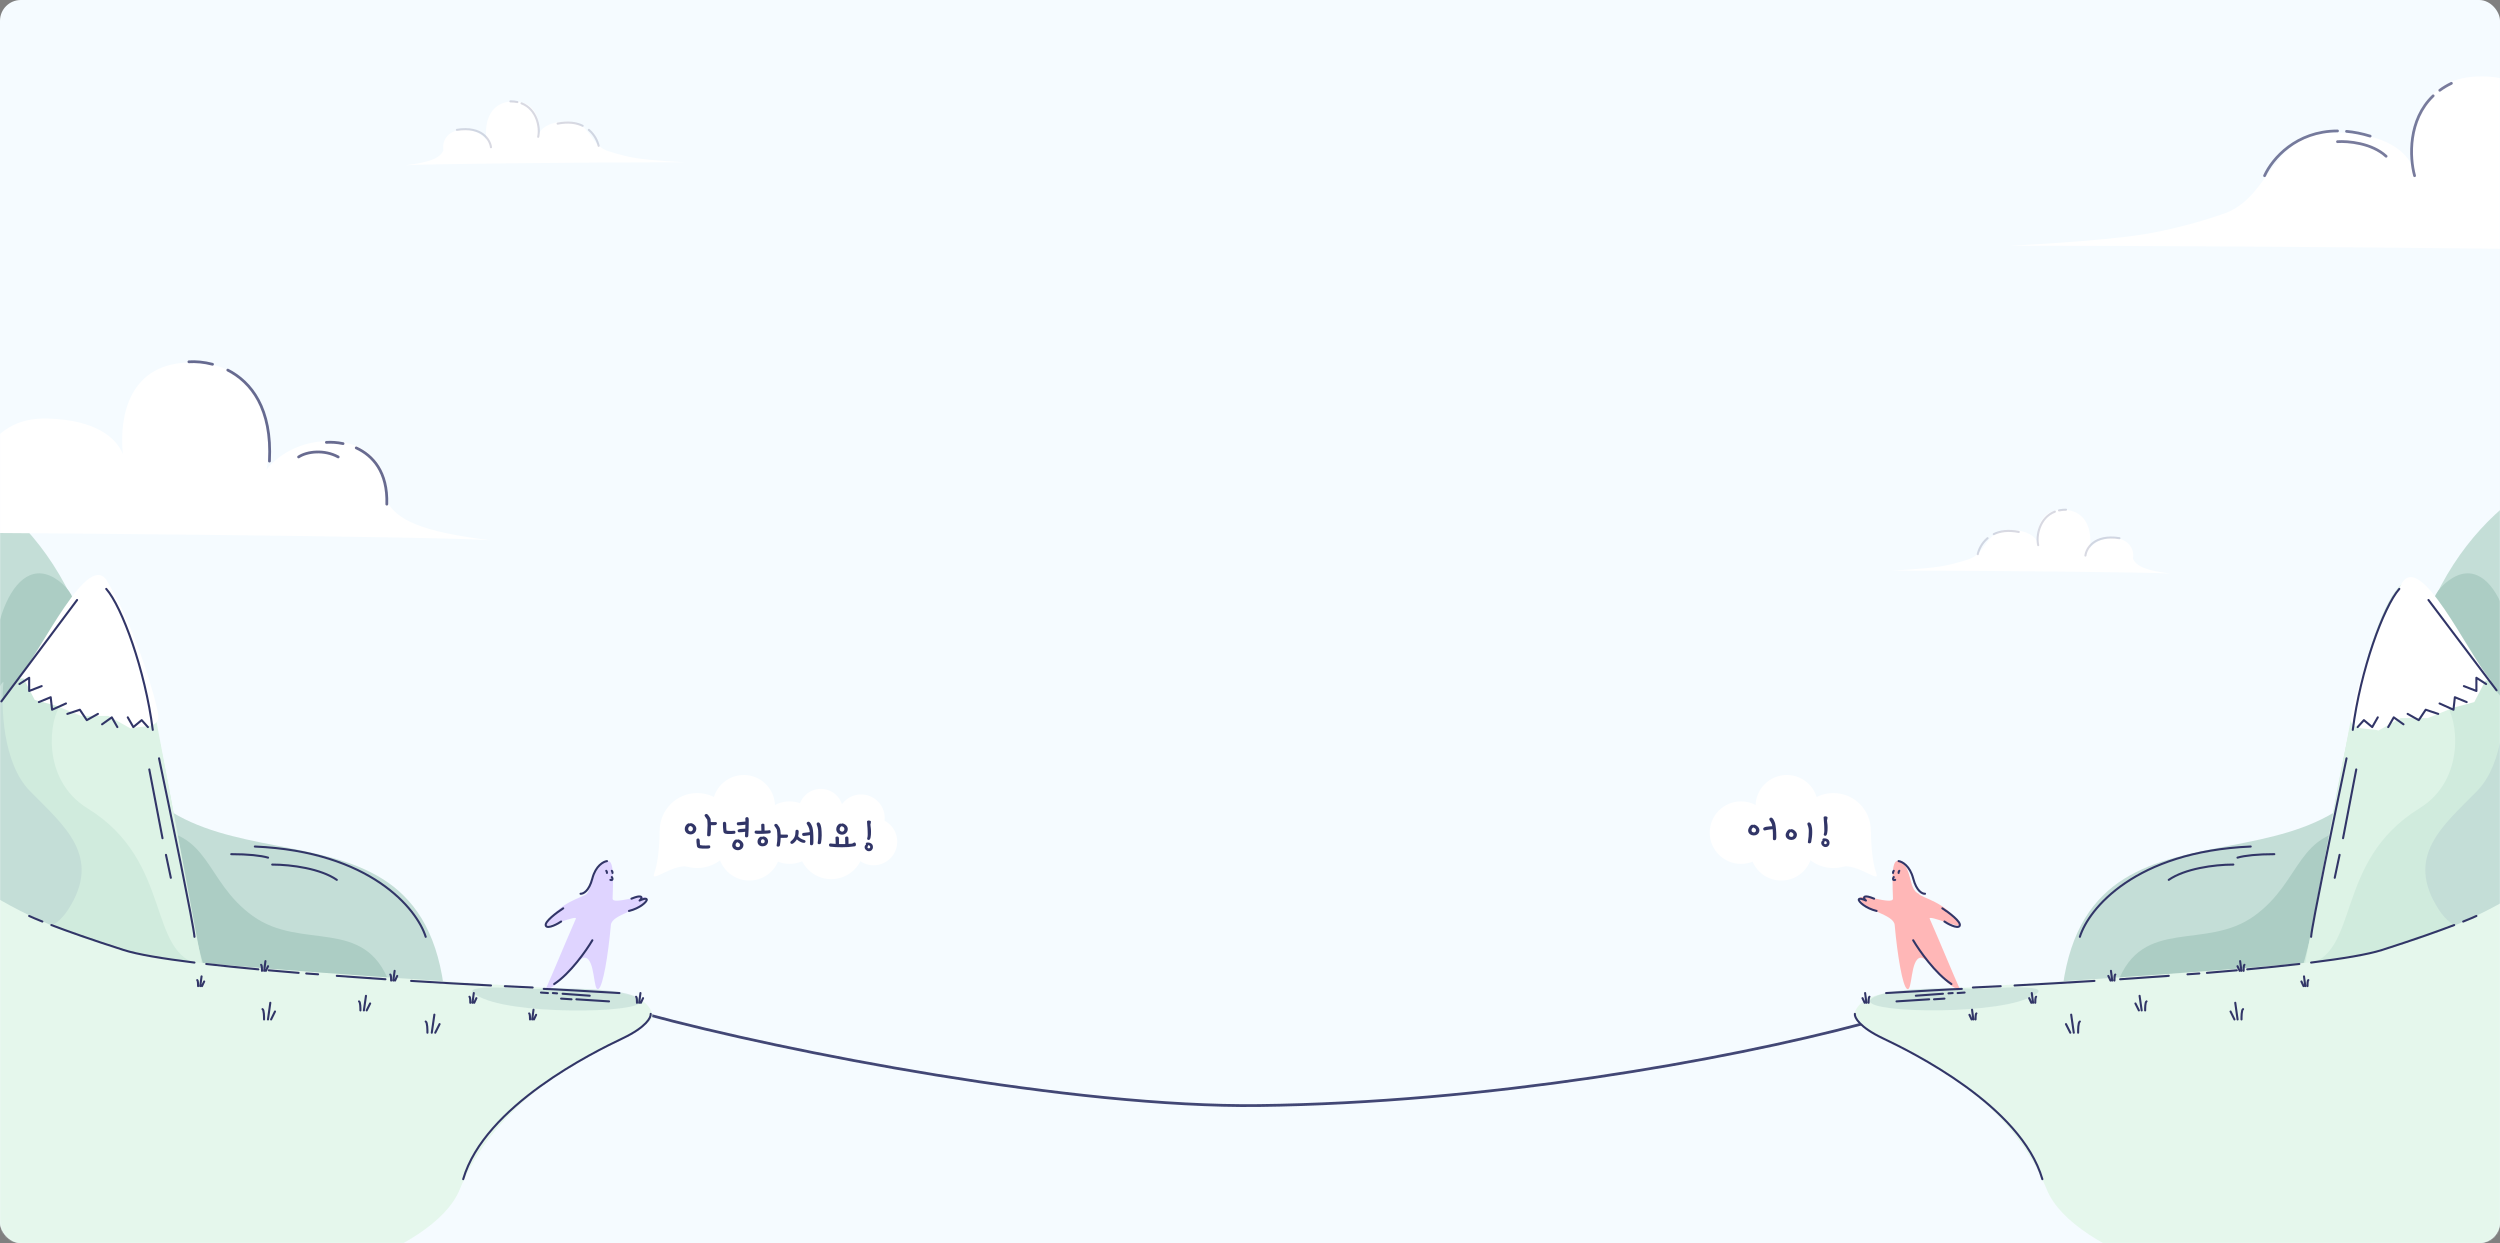 <svg width="1800" height="895" viewBox="0 0 1800 895" fill="none" xmlns="http://www.w3.org/2000/svg">
<rect x="0" y="0" width="1800" height="895" fill="#808080" stroke="none"/>
<rect width="1800" height="895" rx="15" fill="#F5FBFF"/>
<mask id="mask0_168_3" style="mask-type:alpha" maskUnits="userSpaceOnUse" x="0" y="0" width="1800" height="895">
<rect width="1800" height="895" rx="15" fill="white"/>
</mask>
<g mask="url(#mask0_168_3)">
<path d="M71.969 497.5C100.715 673.5 296.969 547 319.469 710L-90.031 702L-70.031 329C-30.865 335.167 52.369 377.5 71.969 497.5Z" fill="#C4DED7"/>
<path d="M1732.71 497.5C1703.97 673.5 1507.71 547 1485.21 710L1894.71 702L1874.71 329C1835.55 335.167 1752.31 377.5 1732.71 497.5Z" fill="#C4DED7"/>
<path d="M280.499 708C293.694 743.555 235.333 719.333 212.499 718.5L124 708L106 659.5L103.999 597C151.999 597 146.806 634.205 182 659.5C217.195 684.795 262.499 659.5 280.499 708Z" fill="#ACCDC4"/>
<path d="M42 418C76.4 443.2 28.833 486.334 19 510H-1.5C-13.5 465.334 7.6 392.8 42 418Z" fill="#ACCDC4"/>
<path d="M1524.5 708C1511.31 743.555 1569.67 719.333 1592.5 718.5L1681 708L1699 659.5L1701 597C1653 597 1658.19 634.205 1623 659.5C1587.81 684.795 1542.5 659.5 1524.5 708Z" fill="#ACCDC4"/>
<path d="M1763 418C1728.6 443.2 1776.17 486.334 1786 510H1806.5C1818.5 465.334 1797.4 392.8 1763 418Z" fill="#ACCDC4"/>
<path d="M134.617 641.441C156.977 778.2 226.835 853.796 258.969 874.5H-65.031L-95.031 632.5L67.877 417.5C90.694 417.5 112.256 504.683 134.617 641.441Z" fill="#D0EBDD"/>
<path d="M63 582C29.117 561.128 35.334 516.5 44.5 506.5L55.5 500L112 516C124.667 583.167 139.5 662.5 145.5 695C105 687.5 125.5 620.5 63 582Z" fill="#DDF3E6"/>
<path d="M21.5 569.5C1.9 549.5 0.667 508.833 2.5 491C-7.499 495 -14.666 595 -17 644.5C-3.333 660.833 29 685.8 49 655C74 616.5 46 594.5 21.5 569.5Z" fill="#C4DED7"/>
<path d="M1670.07 641.441C1647.7 778.2 1577.85 853.796 1545.71 874.5H1869.71L1899.71 632.5L1736.8 417.5C1713.99 417.5 1692.43 504.683 1670.07 641.441Z" fill="#D0EBDD"/>
<path d="M1742 582C1775.88 561.128 1769.67 516.5 1760.5 506.5L1749.5 500L1693 516C1680.33 583.167 1665.5 662.5 1659.5 695C1700 687.5 1679.5 620.5 1742 582Z" fill="#DDF3E6"/>
<path d="M1783.5 569.5C1803.1 549.5 1804.33 508.833 1802.5 491C1812.5 495 1819.67 595 1822 644.5C1808.33 660.833 1776 685.8 1756 655C1731 616.5 1759 594.5 1783.5 569.5Z" fill="#C4DED7"/>
<path d="M1692.5 517C1693.3 507.4 1709 453.5 1728.5 421.5C1741.7 393.5 1777.5 472 1793.5 490H1789.5L1781.5 505.5L1766.5 509.5L1748 517H1728.5L1712.5 526C1706 523.833 1691.7 526.6 1692.5 517Z" fill="white"/>
<path d="M464.5 730C567.167 757.833 773.5 797.565 906 796C1070 794.063 1240.67 763.833 1341.5 737" stroke="#313567" stroke-opacity="0.91" stroke-width="2" stroke-linecap="round"/>
<path d="M136.969 692.5C201.769 698.9 337.302 707.833 396.969 711.5C431.469 713.673 463.469 711.5 469.469 729.5C475.469 747.5 369.469 763 330.969 856.5C292.469 950 -113.531 983 -130.531 969.5C-147.531 956 -98.031 530.5 -69.031 584.5C-40.031 638.5 55.969 684.5 136.969 692.5Z" fill="#E5F7EC"/>
<path d="M460.306 719.119C449.906 711.119 405.306 711.119 384.306 712.119C378.807 712.337 318.306 706.619 348.306 719.119C378.306 731.619 473.306 729.119 460.306 719.119Z" fill="#C4DED7" fill-opacity="0.65"/>
<path d="M1667.71 692.5C1602.91 698.9 1467.38 707.833 1407.71 711.5C1373.21 713.673 1341.21 711.5 1335.21 729.5C1329.21 747.5 1435.21 763 1473.71 856.5C1512.21 950 1918.21 983 1935.21 969.5C1952.21 956 1902.71 530.5 1873.71 584.5C1844.71 638.5 1748.71 684.5 1667.71 692.5Z" fill="#E5F7EC"/>
<path d="M421 689.5C428.804 690.057 426.897 714.617 430.968 712C434.154 709.952 437.864 688.02 439.83 666C440.545 658 462 656 465 647C465 642.5 441.057 652 441.057 647C441.724 628.637 441.893 616.739 435.5 620.5C427 625.5 425.5 640.5 422.5 643.5C419.5 646.5 402.5 649 392.969 666C391.575 669.09 416.028 658.275 414.616 661.5C406.019 681.137 397.428 702.222 392.968 712C401.127 713.255 415.386 689.099 421 689.5Z" fill="#DFD4FF"/>
<path d="M1383 689.5C1375.2 690.057 1377.1 714.617 1373.03 712C1369.85 709.952 1366.14 688.02 1364.17 666C1363.46 658 1342 656 1339 647C1339 642.5 1362.94 652 1362.94 647C1362.28 628.637 1362.11 616.739 1368.5 620.5C1377 625.5 1374 640.5 1381.5 643.5C1382.92 646.512 1401.5 649 1411.03 666C1412.43 669.09 1387.97 658.275 1389.38 661.5C1397.98 681.137 1406.57 702.222 1411.03 712C1402.87 713.255 1388.61 689.099 1383 689.5Z" fill="#FFB7B7"/>
<path d="M1543.54 168.682C1575.58 163.476 1603.28 153.063 1603.28 153.063C1636.18 139.613 1635.58 93.969 1683.37 95.357C1718.35 96.373 1732.74 109.382 1737.43 120.878C1734.74 93.537 1741.94 54.403 1787.71 55.007C1840.35 55.701 1845.14 106.783 1840.95 132.237C1846.44 124.427 1864.25 109.415 1891.61 111.845C1918.97 114.274 1930.14 135.129 1926.67 153.063C1933.6 168.682 1953.08 176.926 2002 183C1976.02 180.448 1647.44 176.926 1447 176.926C1447 176.926 1511.5 173.889 1543.54 168.682Z" fill="white"/>
<path d="M-105.459 374.682C-73.424 369.476 -45.717 359.063 -45.717 359.063C-12.815 345.613 -13.421 299.969 34.373 301.357C69.353 302.373 83.741 315.382 88.432 326.878C85.741 299.537 92.945 260.403 138.706 261.007C191.349 261.701 196.14 312.783 191.955 338.237C197.438 330.427 215.246 315.415 242.606 317.845C269.966 320.274 281.136 341.129 277.672 359.063C284.599 374.682 304.08 382.926 353 389C327.025 386.448 -1.559 382.926 -202 382.926C-202 382.926 -137.495 379.889 -105.459 374.682Z" fill="white"/>
</g>
<circle cx="502" cy="598" r="27" fill="white"/>
<circle cx="535.5" cy="580.5" r="22.5" fill="white"/>
<circle cx="539.5" cy="611.5" r="22.5" fill="white"/>
<circle cx="568.5" cy="599.5" r="22.5" fill="white"/>
<circle cx="591" cy="584" r="16" fill="white"/>
<circle cx="598.5" cy="609.5" r="23.5" fill="white"/>
<circle cx="620" cy="589" r="17" fill="white"/>
<circle cx="629" cy="606" r="17" fill="white"/>
<path d="M471.001 629C474.501 619.5 474.833 603.667 475 598.5C484.667 605.167 504.1 625.6 496.5 624C484.5 621.474 468.3 636.329 471.001 629Z" fill="white"/>
<circle cx="27" cy="27" r="27" transform="matrix(-1 0 0 1 1347 571)" fill="white"/>
<circle cx="22.5" cy="22.5" r="22.5" transform="matrix(-1 0 0 1 1309 558)" fill="white"/>
<circle cx="22.5" cy="22.5" r="22.5" transform="matrix(-1 0 0 1 1305 589)" fill="white"/>
<circle cx="22.5" cy="22.5" r="22.5" transform="matrix(-1 0 0 1 1276 577)" fill="white"/>
<path d="M1351 629C1347.5 619.5 1347.17 603.667 1347 598.5C1337.33 605.167 1317.9 625.6 1325.5 624C1337.5 621.474 1353.7 636.329 1351 629Z" fill="white"/>
<path d="M1347.5 719C1357.9 711 1402.5 711 1423.5 712C1429 712.218 1489.5 706.5 1459.5 719C1429.5 731.5 1334.5 729 1347.5 719Z" fill="#C4DED7" fill-opacity="0.65"/>
<path d="M1363.5 631.5C1363.33 631.667 1363 632.2 1363 633C1363 633.8 1364 633.667 1364.5 633.5M1367.5 627C1367 627.5 1367 628.1 1367 628.5M1363.5 627C1363 627.5 1363 628.1 1363 628.5" stroke="#313567" stroke-width="1.5" stroke-linecap="round" stroke-linejoin="round"/>
<path d="M1478.17 374.168C1480.5 373.184 1482.9 372.471 1485.45 372.471" stroke="#AFAFAF" stroke-width="1.5" stroke-linecap="round" stroke-linejoin="round"/>
<path d="M1497.5 674.5C1503.83 654.333 1537.3 613.1 1620.5 609.5M1727.5 424C1716.17 436.833 1699.5 482.5 1694 525.5M1748.5 432L1797.5 497M1420.5 711C1426.67 710.722 1433.37 710.405 1440.5 710.05M1783 659.5C1781.24 660.334 1778.09 661.689 1773.5 663.514M1335.5 730C1335.17 732.5 1338.7 739.5 1355.5 747.5C1376.5 757.5 1455 796 1470.5 849M1358 715C1374.67 714 1408.9 712 1412.5 712M1379.41 716.913L1398.91 715.5M1414.5 714.638L1409.5 715M1365.5 721L1389 719.5M1392.5 719.5L1400 719M1561.5 633.5C1573 625.5 1594 622.5 1608 622.5M1689.5 546C1681.17 585.667 1664.4 666.9 1664 674.5M1767 666.041C1755.52 670.413 1738.32 676.538 1715 684C1705.06 687.18 1686.91 690.22 1664 693.05M1561.5 702.608C1549.83 703.475 1538.09 704.294 1526.5 705.062M1575 701.5C1578.68 701.216 1579.85 701.203 1583.5 700.91M1450.5 709.543C1467.99 708.637 1487.57 707.532 1508 706.253M1655.5 694.066C1643.89 695.409 1631.26 696.701 1618 697.934M1589 700.463C1596.28 699.866 1603.47 699.251 1610.5 698.619M1405.92 715L1402.92 715.217" stroke="#313567" stroke-width="1.5" stroke-linecap="round" stroke-linejoin="round"/>
<path d="M1719.5 523.5L1723.5 516.5L1730.5 521.5M1755.5 514L1746.5 511L1741.5 518.5L1733.5 514M1776 505.5L1767.5 502L1766.5 511L1756.5 506.5M1790 492.5L1783 488V497.5L1774 494M1697.5 523.5L1702 518.5L1708 523.5L1712 516.5" stroke="#313567" stroke-width="1.5" stroke-linecap="round" stroke-linejoin="round"/>
<path d="M1696.5 554L1687 603.5M1684.5 615.5L1681 632M1611 617.5C1616.17 616 1625.5 615 1637.5 615" stroke="#313567" stroke-width="1.5" stroke-linecap="round" stroke-linejoin="round"/>
<path d="M1540 727.5L1537.5 722.5M1542 727.5L1540.5 717M1544.5 727.5C1544.5 726 1544.5 721.5 1545.5 721" stroke="#313567" stroke-width="1.5" stroke-linecap="round" stroke-linejoin="round"/>
<path d="M1490.62 743.548L1487.5 737.357M1493.12 743.548L1491.25 730.548M1496.25 743.548C1496.25 741.69 1496.25 736.119 1497.5 735.5" stroke="#313567" stroke-width="1.5" stroke-linecap="round" stroke-linejoin="round"/>
<path d="M1608.81 734L1606 728.286M1611.06 734L1609.38 722M1613.88 734C1613.88 732.286 1613.88 727.143 1615 726.571" stroke="#313567" stroke-width="1.5" stroke-linecap="round" stroke-linejoin="round"/>
<path d="M1419.56 734L1418 730.667M1420.81 734L1419.88 727M1422.38 734C1422.38 733 1422.38 730 1423 729.667" stroke="#313567" stroke-width="1.5" stroke-linecap="round" stroke-linejoin="round"/>
<path d="M1342.56 722L1341 718.667M1343.81 722L1342.88 715M1345.38 722C1345.38 721 1345.38 718 1346 717.667" stroke="#313567" stroke-width="1.5" stroke-linecap="round" stroke-linejoin="round"/>
<path d="M1658.56 710L1657 706.667M1659.81 710L1658.88 703M1661.38 710C1661.38 709 1661.38 706 1662 705.667" stroke="#313567" stroke-width="1.5" stroke-linecap="round" stroke-linejoin="round"/>
<path d="M1612.56 699L1611 695.667M1613.81 699L1612.88 692M1615.38 699C1615.38 698 1615.38 695 1616 694.667" stroke="#313567" stroke-width="1.5" stroke-linecap="round" stroke-linejoin="round"/>
<path d="M1519.56 706L1518 702.667M1520.81 706L1519.88 699M1522.38 706C1522.38 705 1522.38 702 1523 701.667" stroke="#313567" stroke-width="1.5" stroke-linecap="round" stroke-linejoin="round"/>
<path d="M1462.56 722L1461 718.667M1463.81 722L1462.88 715M1465.38 722C1465.38 721 1465.38 718 1466 717.667" stroke="#313567" stroke-width="1.5" stroke-linecap="round" stroke-linejoin="round"/>
<path d="M1367 620C1369.5 620.333 1375.1 623.3 1377.5 632.5C1379.9 641.7 1384.17 643.667 1386 643.5M1398.5 654C1403.17 657 1412.2 663.7 1411 666.5C1409.8 669.3 1401.5 664.667 1400 663.5M1377.5 677C1381.83 684.333 1393.4 700.9 1405 708.5" stroke="#313567" stroke-width="1.5" stroke-linecap="round" stroke-linejoin="round"/>
<path d="M1349.35 647.041C1345.5 645.5 1344.19 645.329 1343 645.5C1341.5 645.716 1342.16 647.401 1343.48 648.389C1341.86 647.613 1338.55 646.372 1338.32 647.616C1338.04 649.172 1343.28 653.976 1351.13 655.878" stroke="#313567" stroke-width="1.5" stroke-linecap="round" stroke-linejoin="round"/>
<path d="M114 515.475C113.2 505.875 97.499 451.975 78 419.975C64.8 391.975 29 470.475 13 488.475H17L25 503.975L40 507.975L58.5 515.475H78L94 524.475C100.5 522.309 114.8 525.075 114 515.475Z" fill="white"/>
<path d="M496.781 592.938C496.969 592.75 497.188 592.656 497.438 592.656C497.979 592.719 498.479 592.885 498.938 593.156C499.417 593.406 499.833 593.719 500.188 594.094C500.542 594.448 500.823 594.854 501.031 595.312C501.24 595.75 501.344 596.188 501.344 596.625C501.344 597.292 501.219 597.885 500.969 598.406C500.719 598.927 500.396 599.365 500 599.719C499.604 600.073 499.156 600.344 498.656 600.531C498.156 600.698 497.667 600.781 497.188 600.781C496.667 600.781 496.156 600.688 495.656 600.5C495.156 600.312 494.708 600.052 494.312 599.719C493.938 599.365 493.625 598.948 493.375 598.469C493.146 597.99 493.031 597.458 493.031 596.875C493.031 596.521 493.073 596.146 493.156 595.75C493.26 595.354 493.417 594.969 493.625 594.594C493.833 594.219 494.094 593.885 494.406 593.594C494.74 593.281 495.125 593.031 495.562 592.844C495.667 592.802 495.812 592.781 496 592.781C496.25 592.781 496.51 592.833 496.781 592.938ZM496.844 594.656C496.385 594.969 496.042 595.292 495.812 595.625C495.604 595.958 495.5 596.406 495.5 596.969C495.5 597.385 495.667 597.76 496 598.094C496.333 598.427 496.812 598.594 497.438 598.594C497.583 598.594 497.74 598.552 497.906 598.469C498.073 598.365 498.229 598.24 498.375 598.094C498.521 597.927 498.646 597.75 498.75 597.562C498.854 597.354 498.906 597.135 498.906 596.906C498.906 596.24 498.729 595.74 498.375 595.406C498.021 595.073 497.51 594.823 496.844 594.656ZM507.5 587.719C507.354 587.552 507.281 587.354 507.281 587.125C507.281 586.812 507.427 586.552 507.719 586.344C508.031 586.135 508.333 586.031 508.625 586.031C508.896 586.031 509.177 586.167 509.469 586.438C509.781 586.708 510.073 587.042 510.344 587.438C510.615 587.812 510.865 588.208 511.094 588.625C511.323 589.042 511.5 589.385 511.625 589.656C511.646 590.031 511.667 590.406 511.688 590.781C511.729 591.156 511.76 591.521 511.781 591.875C512.385 591.896 513 591.906 513.625 591.906C514.25 591.906 514.875 591.906 515.5 591.906C515.75 591.948 515.927 592.052 516.031 592.219C516.135 592.365 516.188 592.531 516.188 592.719C516.188 593.115 516.083 593.417 515.875 593.625C515.688 593.812 515.438 593.948 515.125 594.031C514.833 594.094 514.521 594.125 514.188 594.125C513.875 594.125 513.594 594.125 513.344 594.125C513.094 594.125 512.844 594.135 512.594 594.156C512.365 594.156 512.125 594.156 511.875 594.156V595.688C511.875 596.688 511.854 597.635 511.812 598.531C511.792 599.427 511.729 600.281 511.625 601.094C511.562 601.49 511.396 601.771 511.125 601.938C510.854 602.083 510.562 602.156 510.25 602.156C509.958 602.156 509.698 602.083 509.469 601.938C509.24 601.792 509.125 601.573 509.125 601.281C509.125 600.198 509.177 599.073 509.281 597.906C509.385 596.74 509.438 595.521 509.438 594.25C509.438 593.521 509.417 592.823 509.375 592.156C509.333 591.469 509.271 590.802 509.188 590.156C508.958 589.76 508.688 589.375 508.375 589C508.062 588.604 507.771 588.177 507.5 587.719ZM501.438 604.719C501.438 604.365 501.562 604.104 501.812 603.938C502.062 603.771 502.333 603.688 502.625 603.688C503 603.688 503.271 603.812 503.438 604.062C503.604 604.312 503.719 604.604 503.781 604.938C503.844 605.271 503.865 605.604 503.844 605.938C503.844 606.271 503.844 606.521 503.844 606.688C503.865 607.167 503.938 607.76 504.062 608.469C504.542 608.573 505.177 608.656 505.969 608.719C506.76 608.76 507.542 608.781 508.312 608.781C508.729 608.781 509.115 608.76 509.469 608.719C509.844 608.677 510.198 608.656 510.531 608.656C510.823 608.656 511.042 608.771 511.188 609C511.333 609.229 511.406 609.49 511.406 609.781C511.406 610.156 511.281 610.427 511.031 610.594C510.781 610.76 510.469 610.875 510.094 610.938C509.74 611 509.344 611.021 508.906 611C508.49 611 508.104 611 507.75 611C506.938 611 506.177 610.99 505.469 610.969C504.76 610.969 504.135 610.906 503.594 610.781C503.073 610.677 502.646 610.479 502.312 610.188C501.979 609.896 501.792 609.469 501.75 608.906C501.708 608.49 501.667 608.125 501.625 607.812C501.583 607.479 501.542 607.167 501.5 606.875C501.479 606.562 501.458 606.24 501.438 605.906C501.438 605.573 501.438 605.177 501.438 604.719ZM520.5 592.719C520.5 592.365 520.625 592.104 520.875 591.938C521.125 591.771 521.396 591.688 521.688 591.688C522.062 591.688 522.333 591.812 522.5 592.062C522.688 592.312 522.802 592.625 522.844 593C522.906 593.375 522.927 593.792 522.906 594.25C522.885 594.688 522.885 595.094 522.906 595.469C522.927 595.927 522.948 596.375 522.969 596.812C523.01 597.25 523.062 597.656 523.125 598.031C523.542 598.115 524.031 598.177 524.594 598.219C525.156 598.26 525.74 598.281 526.344 598.281C526.74 598.281 527.135 598.26 527.531 598.219C527.927 598.177 528.312 598.156 528.688 598.156C528.979 598.156 529.188 598.271 529.312 598.5C529.458 598.708 529.531 598.958 529.531 599.25C529.531 599.479 529.479 599.698 529.375 599.906C529.271 600.094 529.104 600.219 528.875 600.281C528.25 600.365 527.635 600.427 527.031 600.469C526.448 600.49 525.875 600.5 525.312 600.5C524.75 600.5 524.198 600.49 523.656 600.469C523.135 600.448 522.667 600.375 522.25 600.25C521.854 600.125 521.521 599.927 521.25 599.656C521 599.365 520.854 598.969 520.812 598.469C520.729 597.594 520.646 596.646 520.562 595.625C520.5 594.583 520.479 593.615 520.5 592.719ZM536.625 589.531V589.375C536.625 589.062 536.75 588.812 537 588.625C537.25 588.417 537.531 588.312 537.844 588.312C538.24 588.312 538.531 588.438 538.719 588.688C538.906 588.917 539.021 589.208 539.062 589.562C539.125 589.917 539.146 590.312 539.125 590.75C539.104 591.167 539.094 591.562 539.094 591.938C539.094 593.792 539.062 595.594 539 597.344C538.938 599.073 538.854 600.573 538.75 601.844C538.708 602.24 538.552 602.521 538.281 602.688C538.031 602.833 537.76 602.906 537.469 602.906C537.156 602.906 536.896 602.823 536.688 602.656C536.479 602.469 536.375 602.219 536.375 601.906C536.375 601.51 536.396 601.052 536.438 600.531C536.5 600.01 536.531 599.458 536.531 598.875C536.177 598.917 535.781 598.969 535.344 599.031C534.927 599.073 534.51 599.115 534.094 599.156C533.698 599.177 533.323 599.198 532.969 599.219C532.615 599.24 532.312 599.25 532.062 599.25C531.75 599.25 531.51 599.115 531.344 598.844C531.177 598.573 531.094 598.292 531.094 598C531.094 597.646 531.292 597.385 531.688 597.219C532.104 597.031 532.594 596.906 533.156 596.844C533.74 596.76 534.344 596.719 534.969 596.719C535.615 596.698 536.167 596.656 536.625 596.594C536.625 596.177 536.625 595.729 536.625 595.25C536.646 594.771 536.677 594.292 536.719 593.812C536.344 593.854 535.906 593.906 535.406 593.969C534.927 594.01 534.438 594.052 533.938 594.094C533.438 594.135 532.958 594.177 532.5 594.219C532.062 594.24 531.708 594.25 531.438 594.25C531.125 594.25 530.885 594.115 530.719 593.844C530.552 593.573 530.469 593.292 530.469 593C530.469 592.771 530.531 592.562 530.656 592.375C530.802 592.188 531.021 592.073 531.312 592.031C532.062 591.927 532.917 591.833 533.875 591.75C534.833 591.646 535.781 591.562 536.719 591.5C536.698 591.125 536.677 590.781 536.656 590.469C536.635 590.135 536.625 589.823 536.625 589.531ZM530.844 604.594C531.01 604.427 531.229 604.344 531.5 604.344C531.958 604.406 532.406 604.573 532.844 604.844C533.302 605.094 533.708 605.406 534.062 605.781C534.417 606.135 534.708 606.531 534.938 606.969C535.167 607.385 535.281 607.812 535.281 608.25C535.281 608.917 535.156 609.5 534.906 610C534.677 610.479 534.365 610.875 533.969 611.188C533.573 611.521 533.135 611.76 532.656 611.906C532.177 612.073 531.708 612.156 531.25 612.156C530.792 612.156 530.312 612.073 529.812 611.906C529.333 611.76 528.896 611.542 528.5 611.25C528.104 610.958 527.781 610.583 527.531 610.125C527.281 609.688 527.156 609.177 527.156 608.594C527.156 608.219 527.24 607.792 527.406 607.312C527.594 606.812 527.823 606.354 528.094 605.938C528.385 605.5 528.708 605.135 529.062 604.844C529.417 604.552 529.781 604.406 530.156 604.406C530.385 604.406 530.615 604.469 530.844 604.594ZM530.844 606.375C530.406 606.688 530.094 606.99 529.906 607.281C529.719 607.552 529.625 607.969 529.625 608.531C529.625 608.948 529.781 609.292 530.094 609.562C530.406 609.833 530.875 609.969 531.5 609.969C531.792 609.969 532.083 609.833 532.375 609.562C532.667 609.292 532.812 608.917 532.812 608.438C532.812 608.104 532.76 607.844 532.656 607.656C532.573 607.448 532.438 607.281 532.25 607.156C532.083 607.01 531.875 606.885 531.625 606.781C531.396 606.677 531.135 606.542 530.844 606.375ZM548.062 593.844C548.062 593.615 548.188 593.427 548.438 593.281C548.708 593.115 548.99 593.031 549.281 593.031C549.531 593.031 549.76 593.083 549.969 593.188C550.177 593.271 550.312 593.427 550.375 593.656C550.438 594.281 550.469 594.979 550.469 595.75C550.49 596.5 550.5 597.25 550.5 598C551.146 598 551.781 597.979 552.406 597.938C553.031 597.875 553.625 597.802 554.188 597.719C554.417 597.719 554.594 597.854 554.719 598.125C554.865 598.396 554.938 598.677 554.938 598.969C554.938 599.198 554.875 599.417 554.75 599.625C554.625 599.812 554.417 599.927 554.125 599.969C553.729 600.031 553.24 600.094 552.656 600.156C552.073 600.198 551.438 600.24 550.75 600.281C550.083 600.323 549.396 600.354 548.688 600.375C547.979 600.396 547.312 600.406 546.688 600.406C546.021 600.406 545.469 600.396 545.031 600.375C544.615 600.333 544.271 600.271 544 600.188C543.75 600.083 543.573 599.958 543.469 599.812C543.365 599.646 543.312 599.427 543.312 599.156C543.312 598.844 543.396 598.583 543.562 598.375C543.75 598.146 543.979 598.031 544.25 598.031C544.583 598.031 544.938 598.042 545.312 598.062C545.688 598.083 546.083 598.094 546.5 598.094H548.188C548.188 597.344 548.167 596.573 548.125 595.781C548.083 594.99 548.062 594.344 548.062 593.844ZM548.719 602.625C548.948 602.354 549.229 602.219 549.562 602.219C550 602.219 550.427 602.323 550.844 602.531C551.26 602.719 551.625 602.969 551.938 603.281C552.271 603.594 552.531 603.958 552.719 604.375C552.906 604.792 553 605.219 553 605.656C553 606.385 552.854 606.99 552.562 607.469C552.292 607.948 551.948 608.333 551.531 608.625C551.115 608.896 550.677 609.083 550.219 609.188C549.76 609.292 549.354 609.344 549 609.344C548.542 609.344 548.094 609.271 547.656 609.125C547.219 608.979 546.833 608.76 546.5 608.469C546.167 608.177 545.896 607.823 545.688 607.406C545.5 606.969 545.406 606.458 545.406 605.875C545.406 605.188 545.604 604.521 546 603.875C546.396 603.229 546.958 602.74 547.688 602.406C547.729 602.385 547.771 602.375 547.812 602.375C547.854 602.354 547.906 602.344 547.969 602.344C548.073 602.344 548.188 602.375 548.312 602.438C548.438 602.479 548.573 602.542 548.719 602.625ZM548.969 604.188C548.76 604.312 548.583 604.427 548.438 604.531C548.312 604.635 548.208 604.75 548.125 604.875C548.042 604.979 547.979 605.115 547.938 605.281C547.896 605.427 547.875 605.635 547.875 605.906C547.875 606.281 547.969 606.594 548.156 606.844C548.365 607.073 548.677 607.188 549.094 607.188C549.198 607.188 549.333 607.177 549.5 607.156C549.667 607.115 549.833 607.052 550 606.969C550.167 606.865 550.302 606.719 550.406 606.531C550.531 606.344 550.594 606.104 550.594 605.812C550.594 605.479 550.542 605.219 550.438 605.031C550.333 604.823 550.198 604.667 550.031 604.562C549.885 604.458 549.708 604.385 549.5 604.344C549.312 604.281 549.135 604.229 548.969 604.188ZM557.688 594.781C557.521 594.573 557.438 594.385 557.438 594.219C557.438 593.948 557.562 593.708 557.812 593.5C558.083 593.271 558.385 593.156 558.719 593.156C559.094 593.156 559.417 593.302 559.688 593.594L560.812 595.156C561.125 595.594 561.365 596.052 561.531 596.531C561.698 596.99 561.812 597.469 561.875 597.969C561.938 598.448 561.979 598.938 562 599.438C562.021 599.917 562.052 600.396 562.094 600.875C562.865 600.896 563.667 600.906 564.5 600.906C565.333 600.906 566.062 600.906 566.688 600.906C566.938 600.948 567.115 601.052 567.219 601.219C567.344 601.385 567.406 601.573 567.406 601.781C567.406 602.135 567.292 602.469 567.062 602.781C566.833 603.073 566.542 603.219 566.188 603.219C565.521 603.219 564.833 603.229 564.125 603.25C563.438 603.271 562.76 603.281 562.094 603.281C562.073 604.219 562.01 605.125 561.906 606C561.823 606.875 561.708 607.719 561.562 608.531C561.5 608.927 561.323 609.208 561.031 609.375C560.76 609.521 560.479 609.594 560.188 609.594C559.896 609.594 559.646 609.531 559.438 609.406C559.25 609.26 559.156 609.052 559.156 608.781C559.156 608.698 559.167 608.635 559.188 608.594C559.375 607.656 559.51 606.656 559.594 605.594C559.677 604.51 559.719 603.458 559.719 602.438C559.719 601.375 559.677 600.396 559.594 599.5C559.531 598.604 559.438 597.844 559.312 597.219C559.125 596.844 558.885 596.458 558.594 596.062C558.323 595.646 558.021 595.219 557.688 594.781ZM574.656 602.156C575.219 602.802 575.875 603.344 576.625 603.781C577.396 604.219 578.292 604.594 579.312 604.906C579.562 604.99 579.74 605.125 579.844 605.312C579.948 605.479 580 605.646 580 605.812C580 606.062 579.896 606.302 579.688 606.531C579.479 606.76 579.229 606.875 578.938 606.875C578.479 606.875 578.01 606.802 577.531 606.656C577.052 606.49 576.583 606.292 576.125 606.062C575.667 605.812 575.229 605.542 574.812 605.25C574.417 604.938 574.062 604.635 573.75 604.344C573.604 604.594 573.396 604.906 573.125 605.281C572.854 605.635 572.552 605.99 572.219 606.344C571.885 606.677 571.531 606.969 571.156 607.219C570.802 607.469 570.458 607.594 570.125 607.594C569.812 607.594 569.552 607.49 569.344 607.281C569.135 607.073 569.031 606.823 569.031 606.531C569.031 606.198 569.167 605.927 569.438 605.719C570.125 605.156 570.677 604.615 571.094 604.094C571.531 603.573 571.865 603.042 572.094 602.5C572.344 601.938 572.51 601.333 572.594 600.688C572.698 600.042 572.75 599.302 572.75 598.469C572.75 598.094 572.865 597.823 573.094 597.656C573.323 597.49 573.583 597.406 573.875 597.406C574.167 597.406 574.438 597.521 574.688 597.75C574.938 597.958 575.062 598.24 575.062 598.594C575.062 599.135 575.031 599.708 574.969 600.312C574.927 600.917 574.823 601.531 574.656 602.156ZM581 593.406C580.854 593.24 580.781 593.042 580.781 592.812C580.781 592.521 580.906 592.25 581.156 592C581.406 591.75 581.708 591.625 582.062 591.625C582.375 591.625 582.677 591.76 582.969 592.031C583.26 592.281 583.531 592.615 583.781 593.031C584.031 593.427 584.25 593.865 584.438 594.344C584.646 594.802 584.812 595.24 584.938 595.656C585.083 596.135 585.198 596.719 585.281 597.406C585.385 598.073 585.458 598.792 585.5 599.562C585.562 600.312 585.604 601.094 585.625 601.906C585.646 602.719 585.656 603.5 585.656 604.25C585.656 604.792 585.656 605.323 585.656 605.844C585.677 606.344 585.656 606.802 585.594 607.219C585.531 607.635 585.396 607.969 585.188 608.219C585 608.469 584.708 608.594 584.312 608.594C584 608.594 583.729 608.521 583.5 608.375C583.292 608.208 583.188 607.969 583.188 607.656C583.188 607.052 583.188 606.427 583.188 605.781C583.208 605.135 583.219 604.479 583.219 603.812C583.219 603.396 583.219 602.979 583.219 602.562C583.219 602.125 583.208 601.698 583.188 601.281C582.792 601.344 582.365 601.417 581.906 601.5C581.469 601.562 581.031 601.625 580.594 601.688C580.156 601.75 579.75 601.802 579.375 601.844C579.021 601.865 578.729 601.875 578.5 601.875C578.188 601.875 577.948 601.75 577.781 601.5C577.615 601.229 577.531 600.948 577.531 600.656C577.531 600.448 577.594 600.25 577.719 600.062C577.865 599.875 578.083 599.76 578.375 599.719L580.594 599.438C580.99 599.396 581.385 599.354 581.781 599.312C582.198 599.25 582.615 599.188 583.031 599.125C582.969 598.604 582.906 598.135 582.844 597.719C582.781 597.281 582.677 596.854 582.531 596.438C582.406 596 582.219 595.542 581.969 595.062C581.74 594.583 581.417 594.031 581 593.406ZM588.062 593.719C588 593.573 587.969 593.427 587.969 593.281C587.969 592.948 588.083 592.677 588.312 592.469C588.562 592.24 588.844 592.125 589.156 592.125C589.594 592.125 589.948 592.333 590.219 592.75C590.51 593.167 590.74 593.646 590.906 594.188C591.073 594.708 591.188 595.208 591.25 595.688C591.312 596.146 591.354 596.427 591.375 596.531C591.479 597.198 591.542 597.969 591.562 598.844C591.604 599.698 591.625 600.594 591.625 601.531C591.625 602.469 591.573 603.406 591.469 604.344C591.365 605.26 591.25 606.115 591.125 606.906C591.021 607.302 590.823 607.562 590.531 607.688C590.26 607.812 589.979 607.875 589.688 607.875C589.417 607.833 589.188 607.74 589 607.594C588.812 607.448 588.719 607.24 588.719 606.969C588.719 606.885 588.729 606.823 588.75 606.781C589 605.26 589.125 603.688 589.125 602.062C589.125 601.188 589.125 600.406 589.125 599.719C589.146 599.031 589.125 598.375 589.062 597.75C589.021 597.125 588.917 596.5 588.75 595.875C588.604 595.229 588.375 594.51 588.062 593.719ZM605.844 593.125C606.031 592.938 606.25 592.844 606.5 592.844C607.042 592.906 607.542 593.073 608 593.344C608.479 593.594 608.896 593.906 609.25 594.281C609.604 594.635 609.885 595.042 610.094 595.5C610.302 595.938 610.406 596.375 610.406 596.812C610.406 597.479 610.281 598.073 610.031 598.594C609.781 599.115 609.458 599.552 609.062 599.906C608.667 600.26 608.219 600.531 607.719 600.719C607.219 600.885 606.729 600.969 606.25 600.969C605.729 600.969 605.219 600.875 604.719 600.688C604.219 600.5 603.771 600.24 603.375 599.906C603 599.552 602.688 599.135 602.438 598.656C602.208 598.177 602.094 597.646 602.094 597.062C602.094 596.708 602.135 596.333 602.219 595.938C602.323 595.542 602.479 595.156 602.688 594.781C602.896 594.406 603.156 594.073 603.469 593.781C603.802 593.469 604.188 593.219 604.625 593.031C604.729 592.99 604.875 592.969 605.062 592.969C605.312 592.969 605.573 593.021 605.844 593.125ZM605.906 594.844C605.448 595.156 605.104 595.479 604.875 595.812C604.667 596.146 604.562 596.594 604.562 597.156C604.562 597.573 604.729 597.948 605.062 598.281C605.396 598.615 605.875 598.781 606.5 598.781C606.646 598.781 606.802 598.74 606.969 598.656C607.135 598.552 607.292 598.427 607.438 598.281C607.583 598.115 607.708 597.938 607.812 597.75C607.917 597.542 607.969 597.323 607.969 597.094C607.969 596.427 607.792 595.927 607.438 595.594C607.083 595.26 606.573 595.01 605.906 594.844ZM597.938 607.281C598.438 607.344 599.01 607.406 599.656 607.469C600.302 607.531 600.979 607.573 601.688 607.594C601.688 607.219 601.677 606.823 601.656 606.406C601.656 605.99 601.646 605.573 601.625 605.156C601.604 604.719 601.583 604.312 601.562 603.938C601.562 603.562 601.562 603.229 601.562 602.938C601.562 602.729 601.688 602.573 601.938 602.469C602.188 602.344 602.458 602.281 602.75 602.281C603.146 602.281 603.438 602.375 603.625 602.562C603.812 602.75 603.938 602.99 604 603.281C604.062 603.552 604.083 603.865 604.062 604.219C604.042 604.573 604.031 604.906 604.031 605.219C604.031 605.615 604.042 606.031 604.062 606.469C604.083 606.885 604.083 607.292 604.062 607.688C604.417 607.729 604.781 607.75 605.156 607.75C605.531 607.75 605.917 607.75 606.312 607.75C606.688 607.75 607.062 607.75 607.438 607.75C607.812 607.75 608.198 607.729 608.594 607.688C608.594 607.312 608.583 606.917 608.562 606.5C608.562 606.083 608.552 605.667 608.531 605.25C608.531 604.833 608.521 604.438 608.5 604.062C608.5 603.688 608.5 603.365 608.5 603.094C608.5 602.865 608.625 602.677 608.875 602.531C609.146 602.365 609.427 602.281 609.719 602.281C610.094 602.281 610.365 602.375 610.531 602.562C610.698 602.75 610.802 602.99 610.844 603.281C610.906 603.573 610.927 603.885 610.906 604.219C610.906 604.552 610.906 604.865 610.906 605.156C610.906 605.552 610.917 605.958 610.938 606.375C610.958 606.792 610.958 607.198 610.938 607.594C611.812 607.594 612.688 607.531 613.562 607.406C613.833 607.177 614.104 607.01 614.375 606.906C614.667 606.802 615 606.677 615.375 606.531C615.646 606.594 615.865 606.792 616.031 607.125C616.198 607.438 616.281 607.75 616.281 608.062C616.281 608.375 616.208 608.656 616.062 608.906C615.917 609.156 615.688 609.302 615.375 609.344C613.938 609.573 612.438 609.75 610.875 609.875C609.333 609.979 607.781 610.031 606.219 610.031C604.656 610.031 603.156 610 601.719 609.938C600.281 609.875 599 609.76 597.875 609.594C597.479 609.552 597.208 609.396 597.062 609.125C596.938 608.854 596.875 608.583 596.875 608.312C596.875 608.042 596.969 607.802 597.156 607.594C597.344 607.385 597.604 607.281 597.938 607.281ZM624.312 606.594C624.583 606.594 624.958 606.615 625.438 606.656C625.917 606.698 626.385 606.833 626.844 607.062C627.302 607.271 627.698 607.604 628.031 608.062C628.365 608.521 628.531 609.156 628.531 609.969C628.531 610.719 628.271 611.385 627.75 611.969C627.229 612.573 626.5 612.875 625.562 612.875C625.125 612.875 624.719 612.781 624.344 612.594C623.969 612.406 623.646 612.167 623.375 611.875C623.104 611.604 622.885 611.292 622.719 610.938C622.573 610.604 622.5 610.281 622.5 609.969C622.521 609.677 622.573 609.396 622.656 609.125C622.74 608.854 622.896 608.635 623.125 608.469L623.5 608.219C623.396 608.073 623.344 607.917 623.344 607.75C623.344 607.438 623.427 607.177 623.594 606.969C623.781 606.74 624.021 606.615 624.312 606.594ZM624.938 608.594C624.979 608.656 625 608.75 625 608.875C625 609.042 624.927 609.24 624.781 609.469C624.635 609.698 624.562 609.875 624.562 610C624.562 610.229 624.656 610.417 624.844 610.562C625.052 610.729 625.26 610.812 625.469 610.812C625.885 610.812 626.167 610.708 626.312 610.5C626.479 610.292 626.562 610.115 626.562 609.969C626.562 609.656 626.51 609.406 626.406 609.219C626.323 609.031 626.198 608.896 626.031 608.812C625.885 608.708 625.708 608.646 625.5 608.625C625.312 608.604 625.125 608.594 624.938 608.594ZM624.25 591.594V591.5C624.25 591.271 624.375 591.094 624.625 590.969C624.875 590.823 625.167 590.75 625.5 590.75C625.792 590.75 626.083 590.802 626.375 590.906C626.667 591.01 626.896 591.177 627.062 591.406C627.062 591.698 627.042 591.948 627 592.156C626.979 592.365 626.958 592.542 626.938 592.688L626.688 593.594C626.75 594.24 626.802 594.771 626.844 595.188C626.906 595.604 626.958 596 627 596.375C627.042 596.729 627.073 597.104 627.094 597.5C627.115 597.896 627.125 598.396 627.125 599C627.125 599.688 627.104 600.375 627.062 601.062C627.021 601.75 626.938 602.375 626.812 602.938C626.708 603.479 626.542 603.927 626.312 604.281C626.104 604.615 625.823 604.781 625.469 604.781C625.177 604.781 624.917 604.698 624.688 604.531C624.458 604.344 624.344 604.135 624.344 603.906C624.344 603.823 624.354 603.76 624.375 603.719C624.542 603.156 624.646 602.635 624.688 602.156C624.729 601.677 624.75 601.229 624.75 600.812C624.75 599.667 624.729 598.75 624.688 598.062C624.667 597.354 624.635 596.708 624.594 596.125C624.552 595.521 624.5 594.896 624.438 594.25C624.375 593.583 624.312 592.698 624.25 591.594Z" fill="#313567"/>
<path d="M1262.34 593.969C1262.51 593.802 1262.73 593.719 1263 593.719C1263.46 593.781 1263.91 593.948 1264.34 594.219C1264.8 594.469 1265.21 594.781 1265.56 595.156C1265.92 595.51 1266.21 595.906 1266.44 596.344C1266.67 596.76 1266.78 597.188 1266.78 597.625C1266.78 598.292 1266.66 598.875 1266.41 599.375C1266.18 599.854 1265.86 600.26 1265.47 600.594C1265.07 600.906 1264.64 601.146 1264.16 601.312C1263.68 601.458 1263.21 601.531 1262.75 601.531C1262.29 601.531 1261.81 601.458 1261.31 601.312C1260.83 601.146 1260.4 600.917 1260 600.625C1259.6 600.333 1259.28 599.969 1259.03 599.531C1258.78 599.073 1258.66 598.552 1258.66 597.969C1258.66 597.594 1258.74 597.167 1258.91 596.688C1259.09 596.188 1259.32 595.729 1259.59 595.312C1259.89 594.875 1260.21 594.51 1260.56 594.219C1260.92 593.927 1261.28 593.781 1261.66 593.781C1261.89 593.781 1262.11 593.844 1262.34 593.969ZM1262.34 595.75C1261.91 596.062 1261.59 596.365 1261.41 596.656C1261.22 596.927 1261.12 597.344 1261.12 597.906C1261.12 598.323 1261.28 598.667 1261.59 598.938C1261.91 599.208 1262.38 599.344 1263 599.344C1263.29 599.344 1263.58 599.208 1263.88 598.938C1264.17 598.667 1264.31 598.292 1264.31 597.812C1264.31 597.479 1264.26 597.219 1264.16 597.031C1264.07 596.823 1263.94 596.656 1263.75 596.531C1263.58 596.385 1263.38 596.26 1263.12 596.156C1262.9 596.052 1262.64 595.917 1262.34 595.75ZM1274.06 590.469C1273.94 590.281 1273.88 590.094 1273.88 589.906C1273.88 589.594 1274 589.312 1274.25 589.062C1274.52 588.792 1274.84 588.656 1275.22 588.656C1275.51 588.656 1275.8 588.792 1276.09 589.062C1276.39 589.312 1276.66 589.646 1276.91 590.062C1277.16 590.458 1277.38 590.896 1277.56 591.375C1277.77 591.833 1277.94 592.26 1278.06 592.656C1278.21 593.198 1278.33 593.844 1278.44 594.594C1278.56 595.344 1278.66 596.135 1278.72 596.969C1278.8 597.781 1278.85 598.615 1278.88 599.469C1278.92 600.302 1278.94 601.094 1278.94 601.844C1278.94 602.26 1278.94 602.656 1278.94 603.031C1278.94 603.406 1278.9 603.74 1278.81 604.031C1278.73 604.323 1278.59 604.552 1278.41 604.719C1278.24 604.885 1277.98 604.969 1277.62 604.969C1277.31 604.969 1277.04 604.896 1276.81 604.75C1276.6 604.583 1276.5 604.344 1276.5 604.031V602.125C1276.5 601.271 1276.49 600.417 1276.47 599.562C1276.45 598.708 1276.4 597.875 1276.31 597.062C1275.92 597.083 1275.47 597.125 1274.97 597.188C1274.47 597.229 1273.96 597.292 1273.44 597.375C1272.94 597.458 1272.45 597.552 1271.97 597.656C1271.51 597.74 1271.1 597.823 1270.75 597.906C1270.69 597.927 1270.6 597.938 1270.5 597.938C1270.19 597.938 1269.94 597.802 1269.75 597.531C1269.58 597.26 1269.5 596.979 1269.5 596.688C1269.5 596.312 1269.72 596.01 1270.16 595.781C1270.59 595.552 1271.14 595.375 1271.78 595.25C1272.45 595.125 1273.16 595.042 1273.91 595C1274.68 594.938 1275.38 594.885 1276 594.844C1275.94 594.594 1275.89 594.344 1275.84 594.094C1275.8 593.844 1275.75 593.594 1275.69 593.344C1275.58 592.969 1275.38 592.531 1275.06 592.031C1274.77 591.531 1274.44 591.01 1274.06 590.469ZM1289.34 597.219C1289.51 597.052 1289.73 596.969 1290 596.969C1290.46 597.031 1290.91 597.198 1291.34 597.469C1291.8 597.719 1292.21 598.031 1292.56 598.406C1292.92 598.76 1293.21 599.156 1293.44 599.594C1293.67 600.01 1293.78 600.438 1293.78 600.875C1293.78 601.542 1293.66 602.125 1293.41 602.625C1293.18 603.104 1292.86 603.51 1292.47 603.844C1292.07 604.156 1291.64 604.396 1291.16 604.562C1290.68 604.708 1290.21 604.781 1289.75 604.781C1289.29 604.781 1288.81 604.708 1288.31 604.562C1287.83 604.396 1287.4 604.167 1287 603.875C1286.6 603.583 1286.28 603.219 1286.03 602.781C1285.78 602.323 1285.66 601.802 1285.66 601.219C1285.66 600.844 1285.74 600.417 1285.91 599.938C1286.09 599.438 1286.32 598.979 1286.59 598.562C1286.89 598.125 1287.21 597.76 1287.56 597.469C1287.92 597.177 1288.28 597.031 1288.66 597.031C1288.89 597.031 1289.11 597.094 1289.34 597.219ZM1289.34 599C1288.91 599.312 1288.59 599.615 1288.41 599.906C1288.22 600.177 1288.12 600.594 1288.12 601.156C1288.12 601.573 1288.28 601.917 1288.59 602.188C1288.91 602.458 1289.38 602.594 1290 602.594C1290.29 602.594 1290.58 602.458 1290.88 602.188C1291.17 601.917 1291.31 601.542 1291.31 601.062C1291.31 600.729 1291.26 600.469 1291.16 600.281C1291.07 600.073 1290.94 599.906 1290.75 599.781C1290.58 599.635 1290.38 599.51 1290.12 599.406C1289.9 599.302 1289.64 599.167 1289.34 599ZM1301.38 593.719C1301.31 593.573 1301.28 593.427 1301.28 593.281C1301.28 592.948 1301.4 592.677 1301.62 592.469C1301.88 592.24 1302.16 592.125 1302.47 592.125C1302.91 592.125 1303.26 592.333 1303.53 592.75C1303.82 593.167 1304.05 593.646 1304.22 594.188C1304.39 594.708 1304.5 595.208 1304.56 595.688C1304.62 596.146 1304.67 596.427 1304.69 596.531C1304.73 596.927 1304.76 597.344 1304.78 597.781C1304.8 598.198 1304.81 598.646 1304.81 599.125C1304.81 600.312 1304.74 601.521 1304.59 602.75C1304.45 603.979 1304.27 605.156 1304.06 606.281C1303.96 606.677 1303.76 606.938 1303.47 607.062C1303.2 607.188 1302.92 607.25 1302.62 607.25C1302.35 607.208 1302.12 607.115 1301.94 606.969C1301.75 606.823 1301.66 606.615 1301.66 606.344C1301.66 606.26 1301.67 606.198 1301.69 606.156C1301.92 604.781 1302.08 603.458 1302.19 602.188C1302.29 600.896 1302.34 599.677 1302.34 598.531C1302.34 598.094 1302.33 597.698 1302.31 597.344C1302.29 596.969 1302.24 596.604 1302.16 596.25C1302.09 595.875 1302 595.49 1301.88 595.094C1301.75 594.677 1301.58 594.219 1301.38 593.719ZM1313.06 603.594C1313.33 603.594 1313.71 603.615 1314.19 603.656C1314.67 603.698 1315.14 603.833 1315.59 604.062C1316.05 604.271 1316.45 604.604 1316.78 605.062C1317.11 605.521 1317.28 606.156 1317.28 606.969C1317.28 607.719 1317.02 608.385 1316.5 608.969C1315.98 609.573 1315.25 609.875 1314.31 609.875C1313.88 609.875 1313.47 609.781 1313.09 609.594C1312.72 609.406 1312.4 609.167 1312.12 608.875C1311.85 608.604 1311.64 608.292 1311.47 607.938C1311.32 607.604 1311.25 607.281 1311.25 606.969C1311.27 606.677 1311.32 606.396 1311.41 606.125C1311.49 605.854 1311.65 605.635 1311.88 605.469L1312.25 605.219C1312.15 605.073 1312.09 604.917 1312.09 604.75C1312.09 604.438 1312.18 604.177 1312.34 603.969C1312.53 603.74 1312.77 603.615 1313.06 603.594ZM1313.69 605.594C1313.73 605.656 1313.75 605.75 1313.75 605.875C1313.75 606.042 1313.68 606.24 1313.53 606.469C1313.39 606.698 1313.31 606.875 1313.31 607C1313.31 607.229 1313.41 607.417 1313.59 607.562C1313.8 607.729 1314.01 607.812 1314.22 607.812C1314.64 607.812 1314.92 607.708 1315.06 607.5C1315.23 607.292 1315.31 607.115 1315.31 606.969C1315.31 606.656 1315.26 606.406 1315.16 606.219C1315.07 606.031 1314.95 605.896 1314.78 605.812C1314.64 605.708 1314.46 605.646 1314.25 605.625C1314.06 605.604 1313.88 605.594 1313.69 605.594ZM1313 588.594V588.5C1313 588.271 1313.12 588.094 1313.38 587.969C1313.62 587.823 1313.92 587.75 1314.25 587.75C1314.54 587.75 1314.83 587.802 1315.12 587.906C1315.42 588.01 1315.65 588.177 1315.81 588.406C1315.81 588.698 1315.79 588.948 1315.75 589.156C1315.73 589.365 1315.71 589.542 1315.69 589.688L1315.44 590.594C1315.5 591.24 1315.55 591.771 1315.59 592.188C1315.66 592.604 1315.71 593 1315.75 593.375C1315.79 593.729 1315.82 594.104 1315.84 594.5C1315.86 594.896 1315.88 595.396 1315.88 596C1315.88 596.688 1315.85 597.375 1315.81 598.062C1315.77 598.75 1315.69 599.375 1315.56 599.938C1315.46 600.479 1315.29 600.927 1315.06 601.281C1314.85 601.615 1314.57 601.781 1314.22 601.781C1313.93 601.781 1313.67 601.698 1313.44 601.531C1313.21 601.344 1313.09 601.135 1313.09 600.906C1313.09 600.823 1313.1 600.76 1313.12 600.719C1313.29 600.156 1313.4 599.635 1313.44 599.156C1313.48 598.677 1313.5 598.229 1313.5 597.812C1313.5 596.667 1313.48 595.75 1313.44 595.062C1313.42 594.354 1313.39 593.708 1313.34 593.125C1313.3 592.521 1313.25 591.896 1313.19 591.25C1313.12 590.583 1313.06 589.698 1313 588.594Z" fill="#313567"/>
<path d="M458.037 113.855C446.434 111.983 436.4 108.241 436.4 108.241C424.484 103.408 424.704 87.004 407.395 87.503C394.726 87.869 389.515 92.544 387.817 96.675C388.791 86.849 386.182 72.786 369.609 73.002C350.544 73.252 348.809 91.609 350.324 100.757C348.339 97.95 341.889 92.555 331.98 93.428C322.072 94.302 318.027 101.796 319.281 108.241C316.772 113.855 309.717 116.817 292 119C301.407 118.083 420.408 116.817 493 116.817C493 116.817 469.639 115.726 458.037 113.855Z" fill="white"/>
<path d="M1396.96 407.855C1408.57 405.983 1418.6 402.241 1418.6 402.241C1430.52 397.408 1430.3 381.004 1447.61 381.503C1460.27 381.869 1465.48 386.544 1467.18 390.675C1466.21 380.849 1468.82 366.786 1485.39 367.002C1504.46 367.252 1506.19 385.609 1504.68 394.757C1506.66 391.95 1513.11 386.555 1523.02 387.428C1532.93 388.302 1536.97 395.796 1535.72 402.241C1538.23 407.855 1545.28 410.817 1563 413C1553.59 412.083 1434.59 410.817 1362 410.817C1362 410.817 1385.36 409.726 1396.96 407.855Z" fill="white"/>
<path opacity="0.19" d="M1424 399C1424.71 395.697 1426.86 391.058 1431.04 387.5M1453.5 383C1445.84 381.469 1439.95 382.429 1435.5 384.589M1467.5 392.5C1465.98 385.861 1468.36 372.681 1479.5 368.387M1487.5 367C1485.69 367 1484.03 367.176 1482.5 367.502M1501.5 400C1502.17 394.667 1508 384.7 1526 387.5" stroke="#313567" stroke-width="1.5" stroke-linecap="round" stroke-linejoin="round"/>
<path opacity="0.19" d="M431 105C430.292 101.697 428.137 97.058 423.958 93.5M401.5 89C409.155 87.469 415.052 88.428 419.5 90.589M387.5 98.5C389.021 91.861 386.64 78.681 375.5 74.387M367.5 73C369.306 73 370.97 73.176 372.5 73.501M353.5 106C352.833 100.667 347 90.7 329 93.5" stroke="#313567" stroke-width="1.5" stroke-linecap="round" stroke-linejoin="round"/>
<path d="M440.5 631.5C440.667 631.667 441 632.2 441 633C441 633.8 440 633.667 439.5 633.5M436.5 627C437 627.5 437 628.1 437 628.5M440.5 627C441 627.5 441 628.1 441 628.5" stroke="#313567" stroke-width="1.5" stroke-linecap="round" stroke-linejoin="round"/>
<path d="M306.5 674.5C300.166 654.333 266.7 613.1 183.5 609.5M76.5 424C87.833 436.833 104.5 482.5 110 525.5M55.5 432L1 505M383.5 711C377.326 710.722 370.627 710.405 363.5 710.05M21 659.5C22.765 660.334 25.915 661.689 30.5 663.514M468.5 730C468.833 732.5 465.3 739.5 448.5 747.5C427.5 757.5 349 796 333.5 849M446 715C429.333 714 395.1 712 391.5 712M424.587 716.913L405.087 715.5M389.5 714.638L394.5 715M438.5 721L415 719.5M411.5 719.5L404 719M242.5 633.5C231 625.5 210 622.5 196 622.5M114.5 546C122.833 585.667 139.6 666.9 140 674.5M37 666.041C48.48 670.413 65.681 676.538 89 684C98.938 687.18 117.085 690.22 140 693.05M242.5 702.608C254.171 703.475 265.909 704.294 277.5 705.062M229 701.5C225.318 701.216 224.149 701.203 220.5 700.91M353.5 709.543C336.006 708.637 316.426 707.532 296 706.253M148.5 694.066C160.112 695.409 172.742 696.701 186 697.934M215 700.463C207.719 699.866 200.534 699.251 193.5 698.619M398.08 715L401.08 715.217" stroke="#313567" stroke-width="1.5" stroke-linecap="round" stroke-linejoin="round"/>
<path d="M84.5 523.5L80.5 516.5L73.5 521.5M48.5 514L57.5 511L62.5 518.5L70.5 514M28 505.5L36.5 502L37.5 511L47.5 506.5M14 492.5L21 488V497.5L30 494M106.5 523.5L102 518.5L96 523.5L92 516.5" stroke="#313567" stroke-width="1.5" stroke-linecap="round" stroke-linejoin="round"/>
<path d="M107.5 554L117 603.5M119.5 615.5L123 632M193 617.5C187.833 616 178.5 615 166.5 615" stroke="#313567" stroke-width="1.5" stroke-linecap="round" stroke-linejoin="round"/>
<path d="M264 727.5L266.5 722.5M262 727.5L263.5 717M259.5 727.5C259.5 726 259.5 721.5 258.5 721" stroke="#313567" stroke-width="1.5" stroke-linecap="round" stroke-linejoin="round"/>
<path d="M313.375 743.548L316.5 737.357M310.875 743.548L312.75 730.548M307.75 743.548C307.75 741.69 307.75 736.119 306.5 735.5" stroke="#313567" stroke-width="1.5" stroke-linecap="round" stroke-linejoin="round"/>
<path d="M195.188 734L198 728.286M192.938 734L194.625 722M190.125 734C190.125 732.286 190.125 727.143 189 726.571" stroke="#313567" stroke-width="1.5" stroke-linecap="round" stroke-linejoin="round"/>
<path d="M384.438 734L386 730.667M383.188 734L384.125 727M381.625 734C381.625 733 381.625 730 381 729.667" stroke="#313567" stroke-width="1.5" stroke-linecap="round" stroke-linejoin="round"/>
<path d="M461.438 722L463 718.667M460.188 722L461.125 715M458.625 722C458.625 721 458.625 718 458 717.667" stroke="#313567" stroke-width="1.5" stroke-linecap="round" stroke-linejoin="round"/>
<path d="M145.438 710L147 706.667M144.188 710L145.125 703M142.625 710C142.625 709 142.625 706 142 705.667" stroke="#313567" stroke-width="1.5" stroke-linecap="round" stroke-linejoin="round"/>
<path d="M191.438 699L193 695.667M190.188 699L191.125 692M188.625 699C188.625 698 188.625 695 188 694.667" stroke="#313567" stroke-width="1.5" stroke-linecap="round" stroke-linejoin="round"/>
<path d="M284.438 706L286 702.667M283.188 706L284.125 699M281.625 706C281.625 705 281.625 702 281 701.667" stroke="#313567" stroke-width="1.5" stroke-linecap="round" stroke-linejoin="round"/>
<path d="M341.438 722L343 718.667M340.188 722L341.125 715M338.625 722C338.625 721 338.625 718 338 717.667" stroke="#313567" stroke-width="1.5" stroke-linecap="round" stroke-linejoin="round"/>
<path d="M437 620C434.5 620.333 428.9 623.3 426.5 632.5C424.1 641.7 419.833 643.667 418 643.5M405.5 654C400.833 657 391.8 663.7 393 666.5C394.2 669.3 402.5 664.667 404 663.5M426.5 677C422.167 684.333 410.6 700.9 399 708.5" stroke="#313567" stroke-width="1.5" stroke-linecap="round" stroke-linejoin="round"/>
<path d="M454.648 647.041C458.5 645.5 459.812 645.329 461 645.5C462.5 645.716 461.836 647.401 460.515 648.389C462.143 647.613 465.453 646.372 465.678 647.616C465.96 649.172 460.723 653.976 452.872 655.878" stroke="#313567" stroke-width="1.5" stroke-linecap="round" stroke-linejoin="round"/>
<path opacity="0.65" d="M1630.5 126.5C1636.02 114.257 1653.22 94.346 1683 94.279M1706.5 98C1700.47 96.154 1694.81 95.055 1689.5 94.572M1738.5 126.5C1734.88 113.279 1733.75 86.369 1751.87 69M1765 60C1761.91 61.486 1759.13 63.165 1756.64 65M1683 102C1690.33 101.5 1707.6 102.9 1718 112.5" stroke="#313567" stroke-width="2" stroke-linecap="round" stroke-linejoin="round"/>
<path opacity="0.73" d="M235 318.5C238.417 318.272 242.597 318.485 247 319.4M278.5 363C279.233 339.786 268.434 327.954 256.5 322.489M215 329C221 325 233.5 323.5 243.5 329M136 260.5C140.847 260.187 146.788 260.632 153 262.275M194 332C196.011 294.04 180.749 275.026 164 266.469" stroke="#313567" stroke-width="2" stroke-linecap="round" stroke-linejoin="round"/>
</svg>
